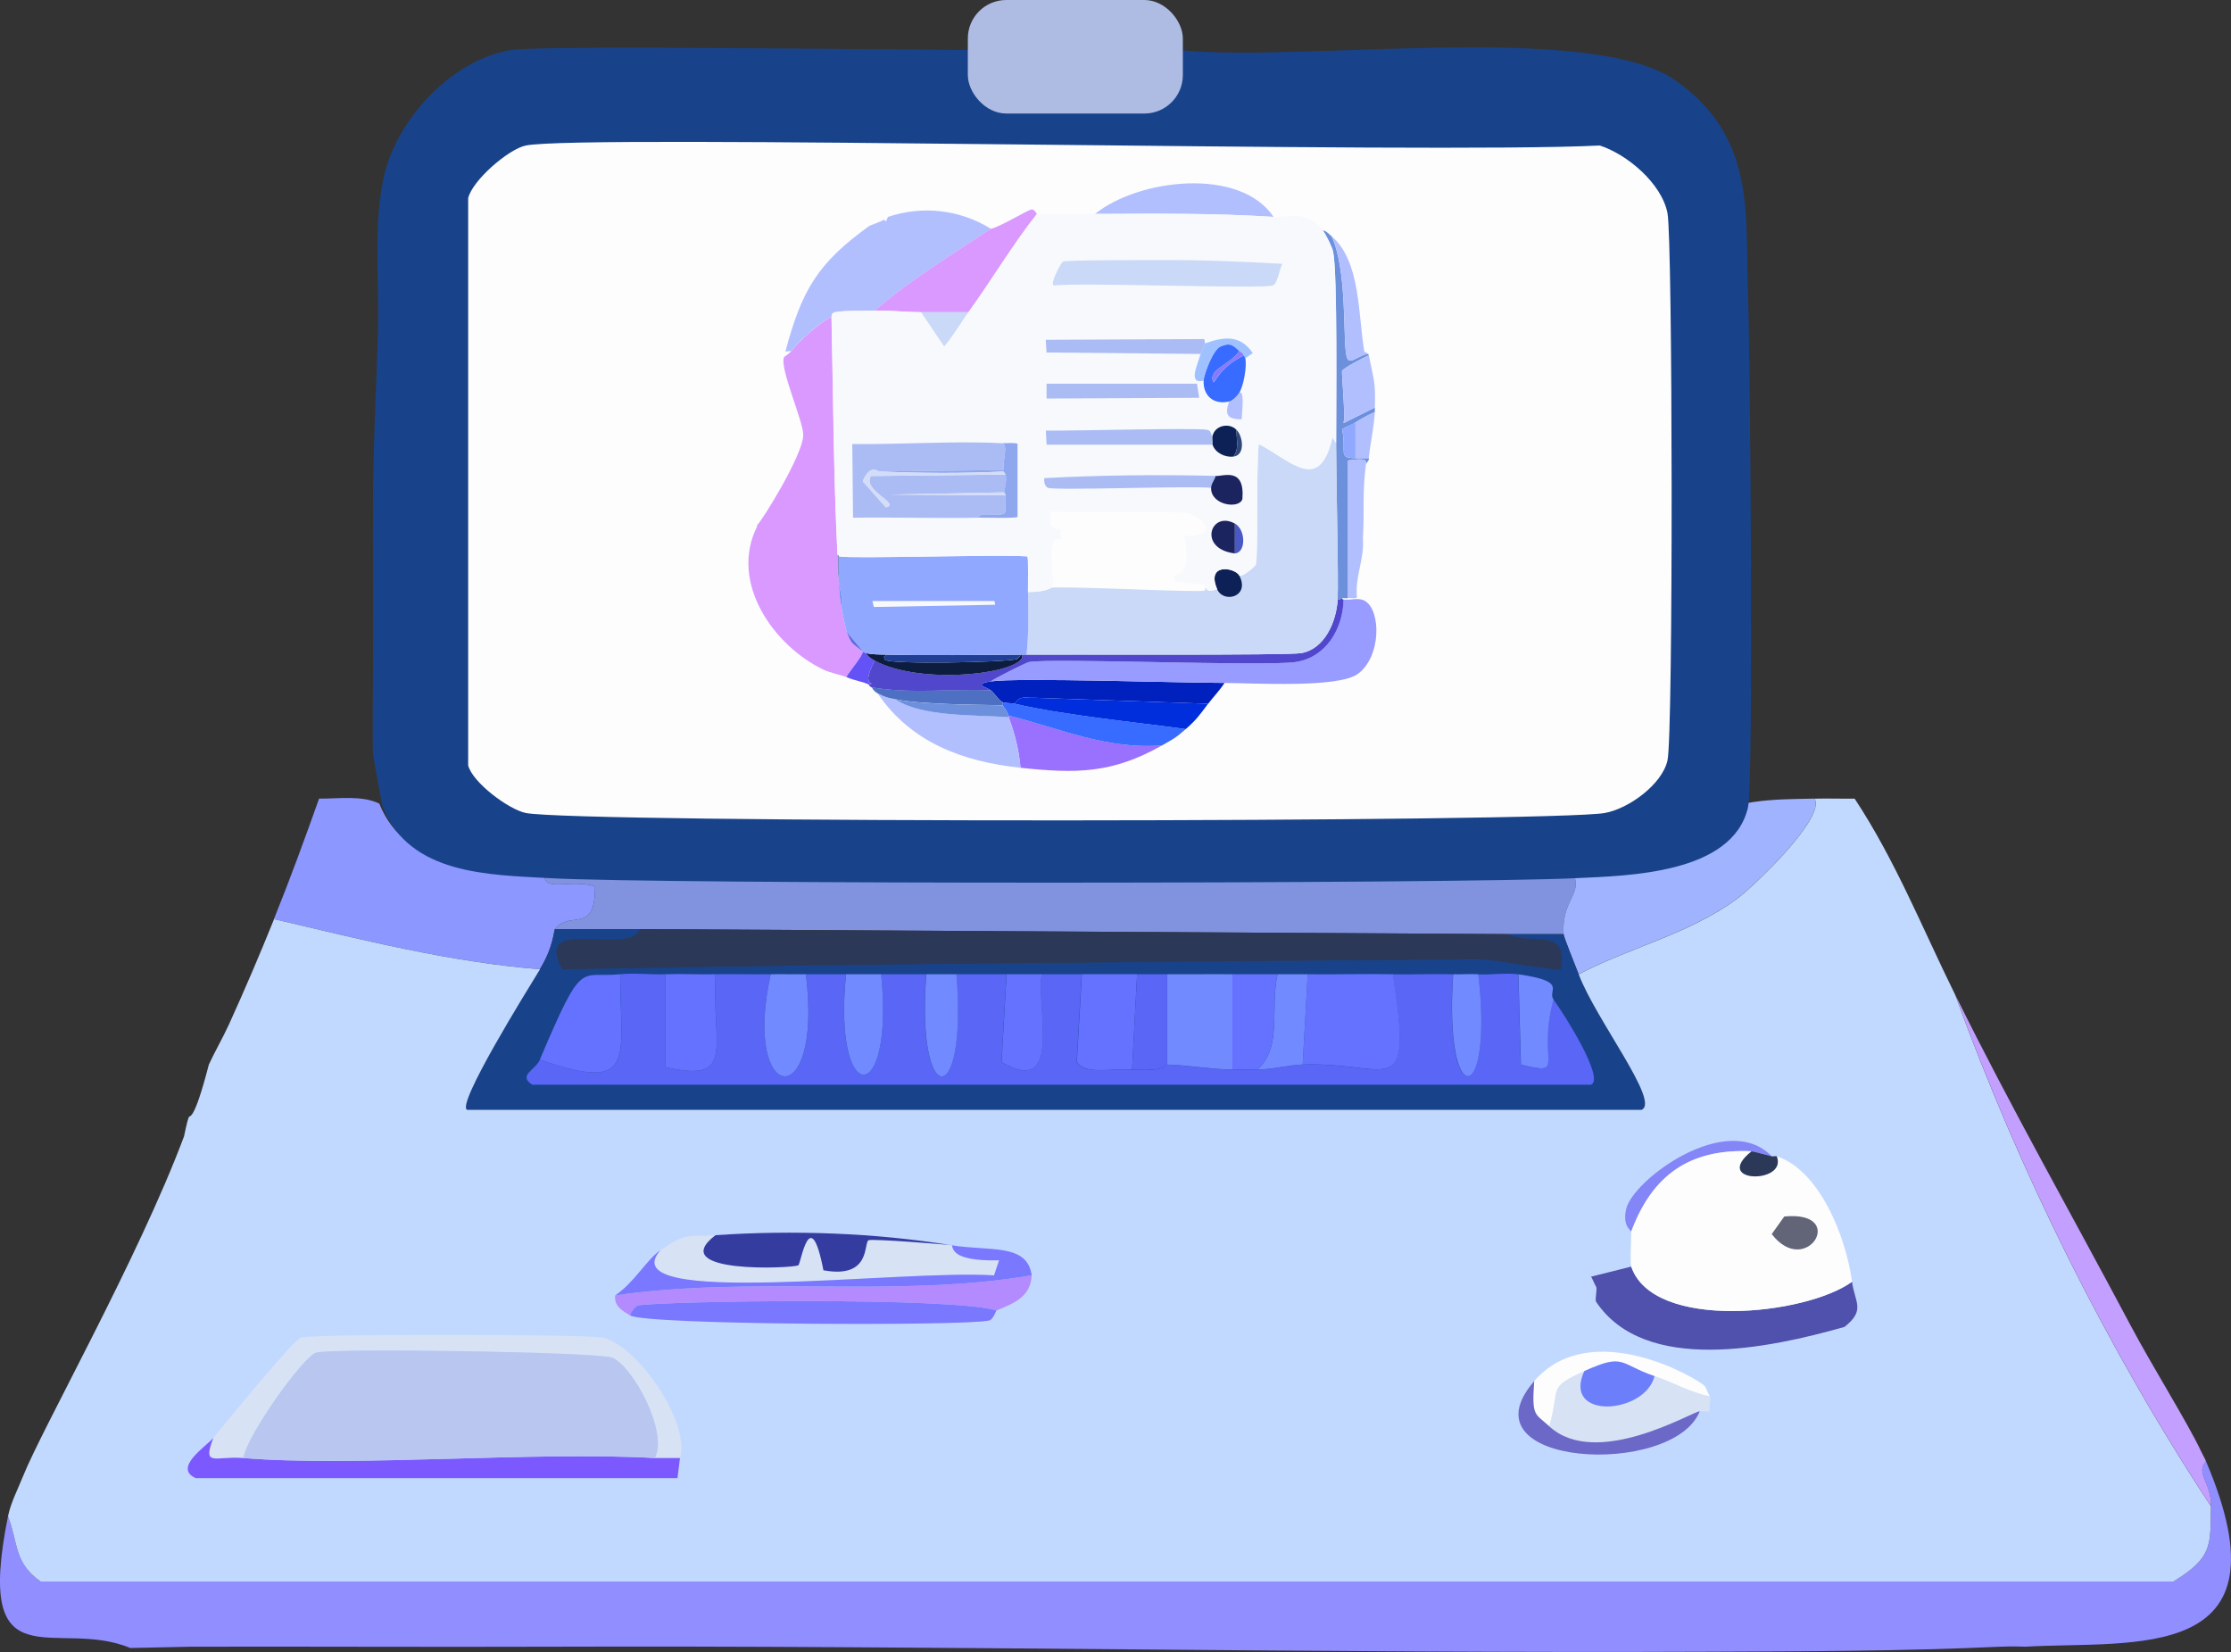 <?xml version="1.0" encoding="UTF-8"?>
<svg id="Capa_2" data-name="Capa 2" xmlns="http://www.w3.org/2000/svg" viewBox="0 0 328.62 243.31"><rect x="0" y="0" width="328.62" height="243.31" fill="#333333" stroke="none"/>
  <defs>
    <style>
      .cls-1 {
        fill: #1c2460;
      }

      .cls-1, .cls-2, .cls-3, .cls-4, .cls-5, .cls-6, .cls-7, .cls-8, .cls-9, .cls-10, .cls-11, .cls-12, .cls-13, .cls-14, .cls-15, .cls-16, .cls-17, .cls-18, .cls-19, .cls-20, .cls-21, .cls-22, .cls-23, .cls-24, .cls-25, .cls-26, .cls-27, .cls-28, .cls-29, .cls-30, .cls-31, .cls-32, .cls-33, .cls-34, .cls-35, .cls-36, .cls-37, .cls-38, .cls-39, .cls-40, .cls-41, .cls-42, .cls-43, .cls-44, .cls-45, .cls-46, .cls-47, .cls-48, .cls-49, .cls-50, .cls-51, .cls-52 {
        stroke-width: 0px;
      }

      .cls-2 {
        fill: #626478;
      }

      .cls-3 {
        fill: #616ade;
      }

      .cls-4 {
        fill: #8485f6;
      }

      .cls-5 {
        fill: #8193de;
      }

      .cls-6 {
        fill: #5047cc;
      }

      .cls-7 {
        fill: #a0b3ff;
      }

      .cls-8 {
        fill: #728aff;
      }

      .cls-9 {
        fill: #6d90dd;
      }

      .cls-10 {
        fill: #d3dcf8;
      }

      .cls-11 {
        fill: #989bff;
      }

      .cls-12 {
        fill: #90a8ff;
      }

      .cls-13 {
        fill: #0d1d3f;
      }

      .cls-14 {
        fill: #6572ff;
      }

      .cls-15 {
        fill: #8c97ff;
      }

      .cls-16 {
        fill: #0021bd;
      }

      .cls-17 {
        fill: #18438b;
      }

      .cls-18 {
        fill: #2f4778;
      }

      .cls-19 {
        fill: #918eff;
      }

      .cls-20 {
        fill: #c2d9ff;
      }

      .cls-21 {
        fill: #aebce4;
      }

      .cls-22 {
        fill: #353ca0;
      }

      .cls-23 {
        fill: #c39fff;
      }

      .cls-24 {
        fill: #aabcf3;
      }

      .cls-25 {
        fill: #9a70ff;
      }

      .cls-26 {
        fill: #b48aff;
      }

      .cls-27 {
        fill: #fdfdfd;
      }

      .cls-28 {
        fill: #8492cc;
      }

      .cls-29 {
        fill: #7a78ff;
      }

      .cls-30 {
        fill: #c9d9f7;
      }

      .cls-31 {
        fill: #d8e2f5;
      }

      .cls-32 {
        fill: #a0c1ff;
      }

      .cls-33 {
        fill: #8ea7ef;
      }

      .cls-34 {
        fill: #002edd;
      }

      .cls-35 {
        fill: #5966f6;
      }

      .cls-36 {
        fill: #f7f9fd;
      }

      .cls-37 {
        fill: #6d7efb;
      }

      .cls-38 {
        fill: #0d2156;
      }

      .cls-39 {
        fill: #b1bfff;
      }

      .cls-40 {
        fill: #7c59ff;
      }

      .cls-41 {
        fill: #4d70c2;
      }

      .cls-42 {
        fill: #d999ff;
      }

      .cls-43 {
        fill: #2c3858;
      }

      .cls-44 {
        fill: #203e93;
      }

      .cls-45 {
        fill: #b9c7f0;
      }

      .cls-46 {
        fill: #6352f6;
      }

      .cls-47 {
        fill: #4958c3;
      }

      .cls-48 {
        fill: #768bf2;
      }

      .cls-49 {
        fill: #6c68c7;
      }

      .cls-50 {
        fill: #867bff;
      }

      .cls-51 {
        fill: #4f51ac;
      }

      .cls-52 {
        fill: #386bff;
      }
    </style>
  </defs>
  <path class="cls-5" d="M231.79,128.71c1.3,3.11-1.8,3.86-1.48,8.87h-8.13l-127.87-.74h-12.57c2.25-2.88,5.95.93,5.91-6.28-3.4-1.19-7.86.97-7.39-1.85,16.14.93,133.87.86,151.52,0Z"/>
  <path class="cls-19" d="M19.19,242.72c-10.89-4.56-23.07,5.74-18.01-19.41,1.54,4.02.89,6.84,4.8,9.61h314.14c5.84-3.55,5.47-5.3,5.54-11.09.05-3.66-2.31-4.73-.74-6.65,12.87,30.13-10.72,26.42-26.61,27.35-.18.01-1.79-.09-3.7,0-14.3.66-28.57.68-42.87.74-56.9.25-113.83-.93-170.74-.74-17.62.06-35.23-.04-52.85,0"/>
  <path class="cls-7" d="M267.27,117.62c1.7,2.81-9.08,13.04-11.46,14.78-7.06,5.17-15.66,7.1-23.28,11.09-.48-1.29-2.19-5.43-2.22-5.91-.32-5.01,2.77-5.76,1.48-8.87,7.27-.35,22.8-.57,25.13-10.35,3.46-.69,6.84-.66,10.35-.74Z"/>
  <path class="cls-15" d="M55.87,118.36c3.97,9.86,15.68,9.85,24.39,10.35-.47,2.81,3.99.66,7.39,1.85.04,7.22-3.66,3.4-5.91,6.28-.19.25-.19,2.61-2.22,5.91-13.33-1.07-26.18-4.33-39.17-7.39,2.35-5.81,4.55-11.83,6.65-17.74,2.89.03,6.33-.52,8.87.74Z"/>
  <g>
    <path class="cls-43" d="M222.18,137.58c3.46,1.86,8.71-1.26,7.76,5.17-.5.32-10.3-1.49-11.83-1.48-45.08.37-90.19.65-135.26,1.48-4.53-8.12,9.79-1.81,11.46-5.91l127.87.74Z"/>
    <g>
      <path class="cls-17" d="M94.31,136.84c-1.66,4.1-15.99-2.2-11.46,5.91,45.08-.83,90.18-1.11,135.26-1.48,1.52-.01,11.32,1.8,11.83,1.48.95-6.44-4.3-3.31-7.76-5.17h8.13c.03.49,1.73,4.62,2.22,5.91,2.5,6.65,12.1,18.86,9.24,19.96H68.81c-1.75-.61,8.82-17.61,10.72-20.7,2.03-3.3,2.02-5.66,2.22-5.91h12.57Z"/>
      <g>
        <path class="cls-35" d="M98.01,143.49v13.67c10.5,2.42,6.8-2.97,7.39-13.67,2.71-.06,5.42.04,8.13,0-4.3,19.17,7.79,20.91,5.17,0,1.97-.02,3.94.02,5.91,0-1.99,19.66,7.15,19.8,5.17,0,2.22-.02,4.44.02,6.65,0-1.55,19.88,6.11,20.25,4.43,0,2.46-.02,4.93.01,7.39,0l-.74,12.94c9.06,5.25,5.11-7.88,5.91-12.94,1.97,0,3.94,0,5.91,0q-.37,6.47-.74,12.94c1.31,1.89,4.73.91,8.13,1.11,5.29.3,4.91-.75,5.17-.74,3.1.08,6.36.7,9.61.74,1.23.01,2.47.02,3.7,0,2.24-.04,4.39-.66,6.65-.74,12.89-.46,16.27,6.06,13.3-13.3,2.95.06,5.92-.1,8.87,0-1.4,20.3,5.99,19.76,3.7,0,1.9.1,4.18-.25,5.91,0l.37,13.3c6.87,1.68,2.31-.26,4.8-9.61,1.53,2.04,7.68,11.75,5.54,12.57H78.42c-2.23-1.36.46-2.16,1.11-3.7,14.42,5.04,11.84-.2,11.83-12.57,2.17-.22,4.46.08,6.65,0Z"/>
        <path class="cls-14" d="M205.18,143.49c2.97,19.36-.42,12.84-13.3,13.3l.74-13.3c4.19.05,8.38-.08,12.57,0Z"/>
        <path class="cls-14" d="M91.35,143.49c.01,12.37,2.59,17.61-11.83,12.57,6.42-15.13,5.76-11.96,11.83-12.57Z"/>
        <path class="cls-8" d="M181.53,143.49v14.04c-3.25-.04-6.51-.66-9.61-.74v-13.3c3.2.02,6.41-.03,9.61,0Z"/>
        <path class="cls-14" d="M167.49,143.49l-.74,14.04c-3.4-.2-6.82.78-8.13-1.11q.37-6.47.74-12.94c2.71.01,5.42-.02,8.13,0Z"/>
        <path class="cls-14" d="M105.4,143.49c-.59,10.7,3.11,16.09-7.39,13.67v-13.67c2.46-.09,4.93.06,7.39,0Z"/>
        <path class="cls-14" d="M188.18,143.49c-1.17,4.93.77,10.65-2.96,14.04-1.23.02-2.47.01-3.7,0v-14.04c2.22.02,4.44-.02,6.65,0Z"/>
        <path class="cls-8" d="M118.7,143.49c2.61,20.91-9.48,19.17-5.17,0,1.72-.03,3.45.02,5.17,0Z"/>
        <path class="cls-14" d="M153.44,143.49c-.8,5.05,3.14,18.19-5.91,12.94l.74-12.94c1.72,0,3.45,0,5.17,0Z"/>
        <path class="cls-8" d="M129.79,143.49c1.97,19.8-7.16,19.66-5.17,0,1.72-.02,3.45.01,5.17,0Z"/>
        <path class="cls-35" d="M171.92,143.49v13.3c-.26,0,.12,1.04-5.17.74l.74-14.04c1.48,0,2.96,0,4.43,0Z"/>
        <path class="cls-8" d="M228.83,147.19c-2.49,9.35,2.07,11.29-4.8,9.61l-.37-13.3c7.47,1.07,4.18,2.37,5.17,3.7Z"/>
        <path class="cls-8" d="M192.62,143.49l-.74,13.3c-2.27.08-4.41.7-6.65.74,3.73-3.4,1.79-9.11,2.96-14.04,1.48.02,2.96-.02,4.43,0Z"/>
        <path class="cls-8" d="M140.88,143.49c1.67,20.25-5.99,19.88-4.43,0,1.48-.01,2.96,0,4.43,0Z"/>
        <path class="cls-8" d="M217.75,143.49c2.29,19.76-5.1,20.3-3.7,0,1.23.04,2.47-.07,3.7,0Z"/>
      </g>
    </g>
  </g>
  <path class="cls-20" d="M273.18,117.62c5.98,9.05,10.01,19.16,14.78,28.83,9.48,26.08,22.34,52.04,37.7,75.39-.08,5.78.3,7.53-5.54,11.09H5.98c-3.92-2.77-3.27-5.59-4.8-9.61.39-1.96,1.47-4.04,2.22-5.91,2.79-6.99,17.03-32.18,23.71-50.05.03-.08.37-1.94.69-2.8.15-.41.71.93,2.96-7.76.89-1.94,2.03-3.88,2.96-5.91,2.33-5.12,4.55-10.31,6.65-15.52,13,3.06,25.84,6.32,39.17,7.39-1.89,3.09-12.46,20.08-10.72,20.7h172.96c2.86-1.1-6.74-13.31-9.24-19.96,7.62-3.99,16.22-5.91,23.28-11.09,2.38-1.74,13.16-11.98,11.46-14.78,1.97-.05,3.94.02,5.91,0Z"/>
  <path class="cls-23" d="M313.84,195.23c3.21,6.05,8.53,14.55,10.35,18.48.24.52.51.95.74,1.48-1.57,1.93.79,2.99.74,6.65-15.36-23.36-28.22-49.31-37.7-75.39,8.21,16.63,17.21,32.46,25.87,48.78Z"/>
  <path class="cls-31" d="M105.4,181.93c-7.51,5.74,11.43,4.89,12.2,4.43.39-.23,1.73-9.38,3.7.74,7.1,1.29,5.88-4.1,6.65-4.43.56-.25,11.59.63,12.2.74.4.07-.65,2.41,7.02,2.22l-.74,2.22c-13.86-.92-56.64,4.89-49.15-3.7,3.94-2.71,3.87-1.92,8.13-2.22Z"/>
  <path class="cls-26" d="M151.96,187.84c-.13,3.19-2.71,4.15-5.17,5.17-6.26-2.01-48.83-1.42-52.85-.74-.21.04-1.16,1.02-1.11,1.48-1.13-.68-2.4-1.36-2.22-2.96,20.33-2.93,41.44.45,61.35-2.96Z"/>
  <path class="cls-29" d="M146.79,193.01c-.09.04-.48,1.34-1.11,1.48-3.72.83-50.52.66-52.85-.74-.05-.46.9-1.44,1.11-1.48,4.02-.68,46.59-1.27,52.85.74Z"/>
  <path class="cls-22" d="M140.14,183.4c-.6-.11-11.64-.98-12.2-.74-.77.34.44,5.73-6.65,4.43-1.97-10.12-3.31-.97-3.7-.74-.77.46-19.71,1.31-12.2-4.43,11.36-.78,23.58-.34,34.74,1.48Z"/>
  <path class="cls-29" d="M97.27,184.14c-7.48,8.58,35.29,2.78,49.15,3.7l.74-2.22c-7.67.19-6.63-2.15-7.02-2.22,5.63.92,11.16-.33,11.83,4.43-19.91,3.41-41.02.02-61.35,2.96,2.9-1.99,4.6-5.25,6.65-6.65Z"/>
  <g>
    <path class="cls-51" d="M240.28,186.56c3.24,9.51,25.7,7.17,32.52,2.22.4,3.05,2.04,4.16-1.11,6.65-11.23,3.19-29.41,7-36.59-3.7-.21-.31.21-1.89,0-2.22-.21-.32-.6-1.31-.74-1.48l5.91-1.48Z"/>
    <path class="cls-4" d="M260.97,170.3c-.66-.16-2.8-.73-2.96-.74-9.02-.42-14.6,3.39-17.74,11.83,0-.17-1.32-.76-.74-3.33.97-4.28,14.84-14.58,21.44-7.76Z"/>
    <g>
      <path class="cls-27" d="M258.01,169.56c-5.94,4.73,5.35,4.87,3.7.74,6.27,2.05,10.2,11.8,11.09,18.48-6.83,4.95-29.29,7.3-32.52-2.22-.2-.6-.01-3.52,0-5.17,3.14-8.43,8.72-12.24,17.74-11.83Z"/>
      <path class="cls-43" d="M260.97,170.3c.23.06.52-.07.74,0,1.65,4.13-9.64,3.99-3.7-.74.15,0,2.3.58,2.96.74Z"/>
      <path class="cls-2" d="M262.82,179.17c9.47-.92,3.26,9.22-1.85,2.59l1.85-2.59Z"/>
    </g>
  </g>
  <g>
    <path class="cls-31" d="M100.16,214.74h-3.7c2.01-3.83-3.23-13.52-6.28-14.78-2.02-.83-41.12-1.46-43.61-.74-1.94.56-10.27,12.28-10.72,15.52-4.14-.35-6.11,1.41-4.43-2.96,1.93-2.29,11.77-14.47,12.94-14.78,2.14-.58,42.18-.47,44.35,0,5.16,1.11,12.98,12.43,11.46,17.74Z"/>
    <path class="cls-40" d="M35.85,214.74c16.22,1.35,42.71-1.01,60.61,0h3.7l-.37,2.96H28.83c-3.41-1.5,1.58-4.72,2.59-5.91-1.68,4.37.29,2.61,4.43,2.96Z"/>
    <path class="cls-45" d="M96.46,214.74c-17.9-1.01-44.39,1.35-60.61,0,.45-3.24,8.78-14.96,10.72-15.52,2.49-.72,41.59-.09,43.61.74,3.05,1.26,8.3,10.95,6.28,14.78Z"/>
  </g>
  <g>
    <path class="cls-31" d="M233.37,201.95c-3.31,7.24,8.92,6.39,10.35.74,2.76.93,5.25,2.41,8.13,2.96.21.33-.21,1.9,0,2.22-.49.02-.99-.04-1.48,0-1.17.1-15.26,8.57-22.17,2.22,1.68-5.84-.37-5.61,5.17-8.13Z"/>
    <path class="cls-27" d="M251.11,204.16c.14.17.53,1.16.74,1.48-2.88-.55-5.38-2.03-8.13-2.96-5.19-1.74-4.36-3.46-10.35-.74-5.55,2.52-3.49,2.29-5.17,8.13-2.11-1.94-2.61-1.37-2.22-6.65,8.38-9.66,24.23-.32,25.13.74Z"/>
    <path class="cls-49" d="M225.98,203.42c-.39,5.28.11,4.71,2.22,6.65,6.91,6.36,21-2.12,22.17-2.22-3.89,9.85-35.38,8.24-24.39-4.43Z"/>
    <path class="cls-37" d="M243.71,202.68c-1.43,5.65-13.66,6.5-10.35-.74,5.99-2.72,5.15-1.01,10.35.74Z"/>
  </g>
  <g>
    <g>
      <path class="cls-17" d="M146.57,7.38h1.48c.26,2.39-.92,3.18,1.85,4.43h20.7c.48-.83,3.3-4.16,3.33-4.43,17.49,1.87,60.26-4.3,72.81,4.43,11.99,8.36,10.3,19.87,10.72,31.04.34,9.01.88,72.43,0,76.13-2.33,9.78-17.86,9.99-25.13,10.35-17.65.86-135.38.93-151.52,0-8.71-.5-20.42-.49-24.39-10.35-.17-.41-1.41-7.29-1.48-8.13-.11-1.4.1-21.27,0-28.09-.03-2.39.01-4.96,0-7.39-.04-8.68.49-17.88.74-26.61.21-7.4-.69-14.83.74-22.17,1.7-8.73,9.95-17.76,18.85-19.22,4.59-.75,57.94,0,71.33,0Z"/>
      <path class="cls-27" d="M68.96,29.19c.6-2.61,5.94-7.24,8.5-7.76,8.3-1.69,132.85,1.28,158.18,0,3.99,1.28,9.13,5.56,9.98,9.98.76,3.96.86,76.63,0,80.57-.78,3.56-5.75,7.14-9.24,7.76-7.82,1.39-151.12,1.51-158.92,0-2.47-.48-7.87-4.48-8.5-7.02"/>
    </g>
    <rect class="cls-21" x="142.56" y="0" width="31.67" height="16.72" rx="5.66" ry="5.66"/>
  </g>
  <g>
    <path class="cls-39" d="M187.6,31.95c-8.79-.57-17.51-.48-26.31-.44,6.4-5.17,21.35-6.97,26.31.44Z"/>
    <g>
      <path class="cls-16" d="M145.94,100.36c3.91-.58,28.04.22,34.43.22-.7,1.1-1.63,2.04-2.41,3.07l-25.55-.88c-1.41.06-2.13-.4-2.96.88-.35-.08-1.51-.1-1.75-.22-.61-.29-1.01-1.09-1.75-1.75-.46-.41-2.82-.9,0-1.32Z"/>
      <path class="cls-25" d="M171.15,109.79c-7.32,4.15-12.64,4.16-20.83,3.29-.24-2.62-.83-5-1.75-7.46-.02-.06.03-.16,0-.22,7.7,1.91,14.4,5.01,22.59,4.39Z"/>
      <path class="cls-52" d="M149.44,103.65c7.32,1.68,17.59,2.68,25.22,3.73-1.54,1.34-1.79,1.44-3.51,2.41-8.19.63-14.89-2.48-22.59-4.39-.42-1.05-.56-.97-.88-1.54-.03-.05.02-.26,0-.44.25.12,1.4.14,1.75.22Z"/>
      <path class="cls-34" d="M177.95,103.65c-1.25,1.65-1.7,2.34-3.29,3.73-7.63-1.05-17.9-2.04-25.22-3.73.83-1.28,1.55-.82,2.96-.88l25.55.88Z"/>
    </g>
    <g>
      <path class="cls-39" d="M131.9,102.99c3.78,2.62,11.79,2.27,16.67,2.63.92,2.46,1.51,4.84,1.75,7.46-8.49-.9-16.14-3.73-21.05-10.96,1.13.6,1.44.63,2.63.88Z"/>
      <path class="cls-41" d="M145.94,101.68c.74.66,1.15,1.46,1.75,1.75.02.17-.03.39,0,.44-4.2-.08-12.03-.11-15.79-.88-1.19-.24-1.5-.28-2.63-.88-.63-.34-.82-.85-.88-.88,5.68.97,11.73.18,17.54.44Z"/>
      <path class="cls-9" d="M147.69,103.87c.32.57.46.49.88,1.54.03.06-.02.16,0,.22-4.88-.36-12.88-.01-16.67-2.63,3.76.77,11.59.8,15.79.88Z"/>
    </g>
    <path class="cls-42" d="M122.47,46.64c.25,11.68.3,23.42.88,35.09.05.91-.11,1.56.22,3.95.04,1.98.13,2.35.44,4.17.07.44.6,2.92.66,3.07.78,2.16.84,1.74,2.41,3.07.05.58-2.02,2.97-2.41,3.73-.54-.25-2.45-.64-3.4-1.1-7.4-3.57-13.85-12.87-9.76-21.05v-.22c.61-.43,6.68-10.2,6.8-13.16,0-.07,0-.15,0-.22-.05-2.07-3.41-9.56-2.85-11.29.08-.25.69-.45,1.1-.99,1.08-1.41,4.34-4.34,5.92-5.04Z"/>
    <path class="cls-39" d="M145.94,33.7c-5.81,3.87-11.79,7.49-17.1,12.06-1.44.04-4.62-.04-5.81.22-.65.14-.51.64-.55.66-1.58.7-4.84,3.63-5.92,5.04l-.88.11c2.43-9.1,4.78-13.06,12.39-18.53.09-.07,1.72-.62,2.08-.88.11-.08.31.23.33.22.12-.08.23-.59.33-.66,5.06-1.69,10.57-1.08,15.13,1.75Z"/>
    <path class="cls-42" d="M152.73,31.51c-3.56,4.49-6.63,9.7-10.09,14.47-2.34,0-4.68,0-7.02,0-2.23,0-4.61-.28-6.8-.22,5.32-4.57,11.29-8.19,17.1-12.06,1.15-.15,5.56-2.84,6.03-2.85.51,0,.72.66.77.66Z"/>
    <g>
      <path class="cls-11" d="M180.36,100.58c-6.39,0-30.52-.8-34.43-.22.39-.38,5.28-2.79,5.59-2.85,3.27-.63,34.51.67,39.25,0,4.57-.64,7.03-4.91,7.13-9.21,1.14.13,2.24-.35,3.18.22,2.36,1.44,2.38,8.24-1.1,10.75-2.91,2.1-15.3,1.32-19.63,1.32Z"/>
      <path class="cls-6" d="M197.91,88.3c-.1,4.3-2.56,8.57-7.13,9.21-4.74.67-35.98-.63-39.25,0-.32.06-5.2,2.47-5.59,2.85-2.82.42-.46.9,0,1.32-5.82-.25-11.86.54-17.54-.44-.43-.2-.41-.43-.44-.44l.44-.11c-1.13-.3-.06-2.4.44-3.4,6.3,3.42,19.57,2.21,21.6-.22.18-.21.1-.42.11-.66.22,0,.44,0,.66,0,5.68-.04,38.47.13,40.46-.22,3.53-.62,5.19-4.74,5.37-7.89.33.11.42-.19.66-.22-.02.19.05.2.22.22Z"/>
    </g>
    <path class="cls-46" d="M127.52,96.2c.17.13.27.53,1.32,1.1-.5,1-1.57,3.1-.44,3.4l-.44.11c-1.05-.49-2.09-.55-3.29-1.1.39-.76,2.46-3.14,2.41-3.73.02.02.08-.05.44.22Z"/>
    <g>
      <path class="cls-9" d="M196.15,34.8c2.34,5.1,1.62,15.17,2.19,17.65.34,1.48,1.36.09,3.07-.33,0,.02.16-.08.22.22-.63.23-3.85,1.93-3.95,2.3-.09.37.52,6.43.22,7.68l4.61-2.3c0,.22.01.44,0,.66-.98.43-1.95.97-2.85,1.54-.61.39-1.35.62-1.97.99.7,3.47-.71,4.22,1.97,4.28.66.01,1.32-.01,1.97,0,0,.07,0,.15,0,.22,0,.04-.43.62-.44.66.32-.99-1.27-.7-2.63-.55v20.28c-.27.06-.6-.04-.88,0-.24.03-.33.33-.66.22.16-2.86-.21-17.43-.22-23.03-.01-5.43.22-24.84-.44-28.18-.14-.71-1.06-2.56-1.54-3.18.54.05.93.55,1.32.88Z"/>
      <path class="cls-39" d="M201.2,68.35c-.56,4.42-.21,6.79-.44,10.75,0,.15,0,.29,0,.44.17,2.91-1.2,5.48-.88,8.44-.17.25-1,.04-1.32.11v-20.28c1.36-.15,2.95-.44,2.63.55Z"/>
      <path class="cls-39" d="M202.51,60.01l-4.61,2.3c.3-1.24-.31-7.3-.22-7.68.09-.37,3.31-2.07,3.95-2.3.67,3.52,1.01,3.75.88,7.68Z"/>
      <path class="cls-39" d="M201.41,52.12c-1.71.42-2.73,1.81-3.07.33-.57-2.48.15-12.55-2.19-17.65,4.33,3.66,3.89,11.9,4.82,16.99.03.18.37-.03.44.33Z"/>
      <path class="cls-39" d="M202.51,60.67c-.13,2.3-.61,4.33-.88,6.58,0,.07,0,.15,0,.22-.66-.01-1.32.01-1.97,0v-5.26c.9-.57,1.87-1.11,2.85-1.54Z"/>
      <path class="cls-12" d="M199.66,67.47c-2.68-.06-1.28-.81-1.97-4.28.63-.37,1.36-.6,1.97-.99v5.26Z"/>
    </g>
    <path class="cls-30" d="M196.81,65.28c.01,5.59.38,20.16.22,23.03-.18,3.16-1.84,7.27-5.37,7.89-1.99.35-34.78.18-40.46.22.34-3.04.28-6.16.22-9.21,2.84-.03,3.32-.65,3.51-.66,3.46-.22,21.21.74,22.48.44.16-.04.11-.29.11-.44.28.1.12.82,1.75.22.92,2.18,4.91,1.15,3.29-1.97.57.16,2.35-1.43,2.41-1.64.39-1.29.03-14.31.44-17.76,4.74,2.43,8.93,7.44,10.85-.99l.55.88Z"/>
    <path class="cls-30" d="M142.65,45.98c-.43.59-3.31,5.09-3.62,5.04l-3.4-5.04c2.34,0,4.68,0,7.02,0Z"/>
    <path class="cls-38" d="M182.56,84.79c1.62,3.13-2.37,4.15-3.29,1.97-1.67-3.94,2.67-3.16,3.29-1.97Z"/>
    <g>
      <path class="cls-13" d="M130.59,96.42c-.33.44-.53.05-.22.77.94.68,17.39.38,19.41-.11.08-.02.52-.48.55-.66.07,0,.15,0,.22,0,0,.24.07.44-.11.66-2.03,2.43-15.3,3.63-21.6.22-1.04-.56-1.15-.97-1.32-1.1,1.03.2,2.03.2,3.07.22Z"/>
      <path class="cls-44" d="M150.32,96.42c-.03.18-.47.64-.55.66-2.02.49-18.46.79-19.41.11-.31-.72-.11-.33.22-.77,6.56.14,13.17.04,19.74,0Z"/>
      <g>
        <path class="cls-12" d="M151.42,87.21c.07,3.05.12,6.17-.22,9.21-.22,0-.44,0-.66,0-.07,0-.15,0-.22,0-6.56.04-13.18.14-19.74,0-1.04-.02-2.04-.02-3.07-.22-.36-.27-.42-.2-.44-.22-.02-.19-2.14-2.48-2.41-3.07-.05-.15-.58-2.63-.66-3.07.15-1.43-.25-2.78-.44-4.17-.03-1.24.02-2.49,0-3.73,1.61.39,22.94-.3,27.74,0,.22.16.09,4.54.11,5.26Z"/>
        <path class="cls-28" d="M123.57,81.94c.02,1.24-.03,2.49,0,3.73-.33-2.39-.17-3.04-.22-3.95.27-.02.2.22.22.22Z"/>
        <path class="cls-3" d="M127.08,95.98c-1.57-1.33-1.63-.91-2.41-3.07.27.59,2.4,2.88,2.41,3.07Z"/>
        <path class="cls-48" d="M124.01,89.84c-.3-1.82-.4-2.19-.44-4.17.19,1.39.59,2.74.44,4.17Z"/>
        <path class="cls-36" d="M128.5,88.52h17.98l.11.55-17.87.33-.22-.88Z"/>
      </g>
    </g>
    <g>
      <path class="cls-36" d="M187.6,31.95c2.31.15,4.85-1.12,7.24,1.97.48.62,1.4,2.47,1.54,3.18.66,3.34.43,22.75.44,28.18l-.55-.88c-1.92,8.42-6.12,3.42-10.85.99-.41,3.45-.05,16.48-.44,17.76-.07.22-1.85,1.8-2.41,1.64-.62-1.19-4.95-1.96-3.29,1.97-1.63.6-1.47-.12-1.75-.22-.02,0,.08-.39-.11-.44-.21-.05-2.69-.22-4.28-.44-1.27-1.95,2.79.69,1.32-6.69,5.82-.08,2.01-3.09.55-3.4-1.35-.28-16.4,0-20.17-.22-.29,1.65-.43,2.44,1.43,2.63-.29.39.15,1.2,0,1.43-.21.33-2.12-1.92-1.1,6.69-.02.02-.3-.06-.22.44-.19.01-.67.63-3.51.66-.02-.72.11-5.11-.11-5.26-4.8-.3-26.13.39-27.74,0-.02,0,.05-.24-.22-.22-.58-11.67-.63-23.41-.88-35.09.04-.02-.1-.52.55-.66,1.19-.26,4.37-.18,5.81-.22,2.19-.06,4.57.22,6.8.22l3.4,5.04c.31.04,3.19-4.46,3.62-5.04,3.46-4.77,6.53-9.99,10.09-14.47,2.85.05,5.71.01,8.55,0,8.8-.04,17.52-.13,26.31.44Z"/>
      <g>
        <path class="cls-30" d="M170.82,38.31c5.99-.04,12.11.21,18.09.55-.44.61-.7,2.92-1.43,3.18-1.52.55-27.86-.46-32.24,0-.68-.2,1.13-3.44,1.32-3.51.67-.25,12.37-.21,14.25-.22Z"/>
        <path class="cls-24" d="M178.61,64.18c-.08.34.06.91,0,1.32h-24.45l-.11-2.08c4.29.06,22.29-.45,23.79-.11.67.15.43.77.77.88Z"/>
        <path class="cls-24" d="M154.16,56.51h22.15l.33,2.08q-11.24.05-22.48.11v-2.19Z"/>
        <path class="cls-24" d="M177.51,50.59c-.12.54-.5,1.01-.66,1.54q-11.35-.11-22.7-.22l-.11-1.86,23.35-.11.11.66Z"/>
        <path class="cls-24" d="M179.05,70.1c-.12.6-.65,1.1-.66,1.75-3.25-.32-22.89.42-24.01,0-.5-.19-.64-.94-.55-1.43,8.37-.45,16.84-.53,25.22-.33Z"/>
        <path class="cls-1" d="M178.39,71.86c.01-.66.53-1.15.66-1.75,1.22.03,4.34-1.33,3.95,3.4-.47,1.51-4.65.91-4.61-1.64Z"/>
        <path class="cls-38" d="M182.12,63.3c-.03,1.33.47,2.75-.44,3.95-1.23.14-2.67-.54-3.07-1.75.06-.41-.08-.97,0-1.32.37-1.55,2.47-1.96,3.51-.88Z"/>
        <path class="cls-1" d="M181.9,77.12v4.39c-5.53-.65-3.59-6.39,0-4.39Z"/>
        <path class="cls-47" d="M181.9,81.5v-4.39c1.64.92,1.63,4.31,0,4.39Z"/>
        <path class="cls-18" d="M181.68,67.25c.91-1.2.41-2.61.44-3.95.94.87,1.38,3.73-.44,3.95Z"/>
        <g>
          <path class="cls-24" d="M147.69,65.28c.76.6.11,1.93.11,3.95l-18.31.22c-.17,0-1.3-1.16-2.41,1.43l3.4,3.84c2.32-.53-3.54-2.44-2.19-4.61l19.85-.22c.22.86-.22,2.5-.22,2.63q-8.44.16-16.89.33,8.55.05,17.1.11c-.03.4.01,2.53-.11,2.63-.74.58-3.76-.3-3.84.66-6.17.12-12.36-.09-18.53,0l-.11-10.85c6.87.09,15.5-.5,22.15-.11Z"/>
          <path class="cls-33" d="M144.18,76.24c.07-.96,3.1-.07,3.84-.66.12-.1.08-2.23.11-2.63.01-.2-.21-.22-.22-.44,0-.13.44-1.77.22-2.63l-.33-.44c-6.12.31-12.19.25-18.31,0l18.31-.22c0-2.02.65-3.35-.11-3.95.4.02,2.03-.11,2.19.11v10.75c-.16.23-4.93.1-5.7.11Z"/>
          <path class="cls-10" d="M129.49,69.44c6.12.25,12.19.31,18.31,0l.33.44-19.85.22c-1.35,2.16,4.52,4.07,2.19,4.61l-3.4-3.84c1.11-2.58,2.24-1.43,2.41-1.43Z"/>
          <path class="cls-10" d="M147.91,72.51c0,.22.23.24.22.44q-8.55-.05-17.1-.11,8.44-.16,16.89-.33Z"/>
        </g>
        <g>
          <path class="cls-32" d="M183.43,52.78s-.02.08-.22-.44c-.14-.37-.4-.43-.66-.66-.95-.83-1.3-1.27-2.74-.66-1.2.51-2.5,4.29-2.52,5.04-2.33.57-.95-2.18-.44-3.95.15-.52.53-1,.66-1.54,2.75-.98,5.16-1.3,7.02,1.43l-1.1.77Z"/>
          <path class="cls-39" d="M181.02,59.14c.54-.12,1.26-.85,1.54-1.32.7-.25.47,2.03.33,3.95-2.07-.05-2.53-.61-1.86-2.63Z"/>
          <g>
            <path class="cls-52" d="M182.56,51.68c-1.47,2.18-4.69,2.68-3.84,4.61.24.19.83-2.15,4.5-3.95.2.52.21.41.22.44.23,1.2-.24,3.96-.88,5.04-.28.46-.99,1.2-1.54,1.32-2.26.5-3.81-.84-3.73-3.07.03-.76,1.32-4.54,2.52-5.04,1.44-.61,1.79-.17,2.74.66Z"/>
            <path class="cls-50" d="M183.21,52.34c-3.67,1.8-4.26,4.13-4.5,3.95-.86-1.92,2.37-2.43,3.84-4.61.26.23.52.28.66.66Z"/>
          </g>
        </g>
      </g>
    </g>
  </g>
</svg>